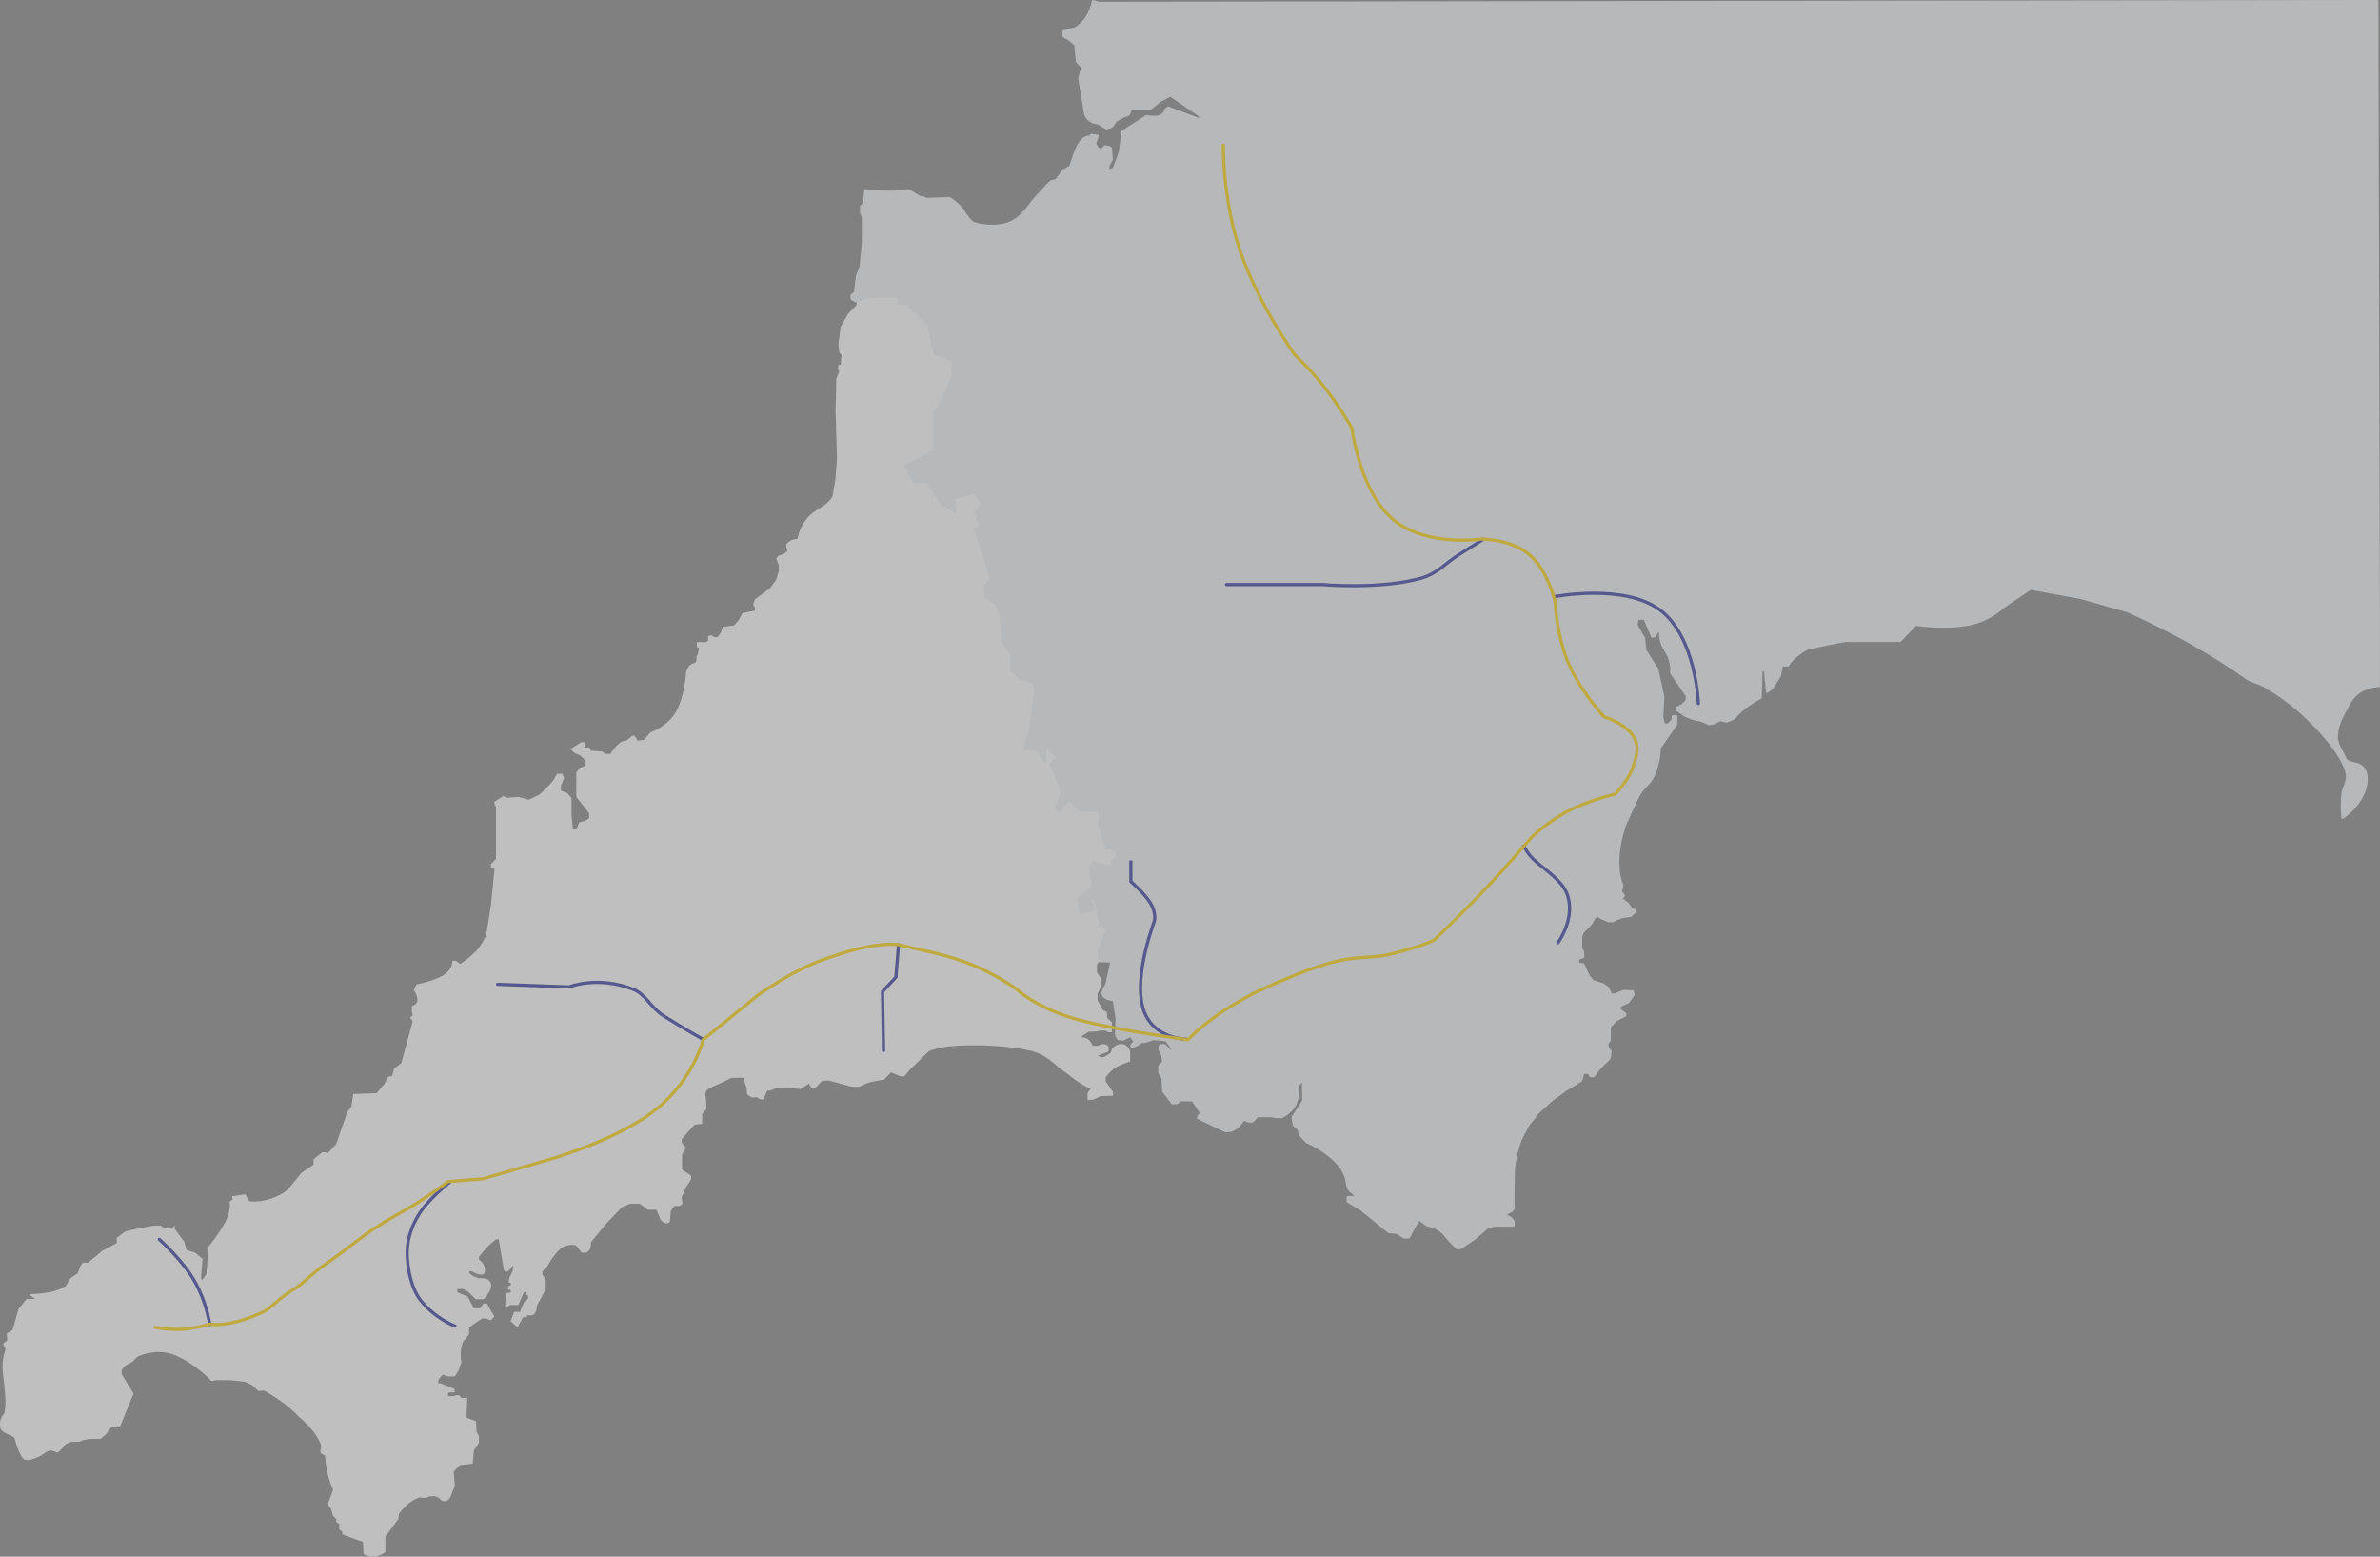 <svg xmlns="http://www.w3.org/2000/svg" viewBox="0 0 1481.894 968.949">
  <rect x="0" y="0" width="1481.894" height="968.949" fill="#808080" stroke="none"/>
  <defs>
    <style>
      .cls-1 {
        opacity: 0.496;
      }

      .cls-2 {
        fill: #fff;
        opacity: 0.997;
      }

      .cls-3 {
        fill: #edf0f4;
        stroke: #edf0f4;
        stroke-linejoin: bevel;
      }

      .cls-4, .cls-5, .cls-6 {
        fill: none;
        stroke-width: 2px;
      }

      .cls-4, .cls-5 {
        stroke: #2b319b;
      }

      .cls-4, .cls-6 {
        stroke-linecap: round;
      }

      .cls-6 {
        stroke: #ffd400;
      }
    </style>
  </defs>
  <g id="map" class="cls-1" transform="translate(-321.782 -22.484)">
    <path id="Map-2" data-name="Map" class="cls-2" d="M-5783.209,11612.642s2.792,10.32,5.605,12.916c1.837,1.7,6.11.342,10.5-1.812,1.937-.951,3.142-2.508,5.4-3.243a4.229,4.229,0,0,1,1.993,0c1.139.27,2.628,1.329,3.637.987,3.589-2.872,3.384-3.79,3.384-3.79l1.813-1.5,3-1.226a27.668,27.668,0,0,0,5.448-.184c.372-.051,1.042-.624,1.718-.814a24.017,24.017,0,0,0,2.538-.5c1.411-.484,8.511-.238,8.511-.238l3.166-2.665,3.73-4.923,1.87-.419.976.982,2.3-.275,6.632-16.489,1.929-4.462-7.346-12.059v-2.751l2.066-2.556,4.758-2.583,2.817-2.969s11.71-6.088,23.989-.834,22.275,15.887,22.275,15.887l2.749-.521h8.991l9.088,1,4.17,1.91,4.12,3.8,3.449-.282s12.518,6.485,21.3,15.854c7.062,5.925,12.009,12.278,13.834,16.854a6.07,6.07,0,0,1,0,4.762l.249,1.5,2.772,1.578a76.482,76.482,0,0,0,1.557,11.12,58.182,58.182,0,0,0,3.416,10.17l-2.185,5.811-.907,2.309.314,2.112,1.392,1.226,1.386,4.84,1.974,1.83v1.823l1.833,1.315v3.382l1.875,1.355v1.688l6.849,2.532,6.051,2.194.377,7.594a13.288,13.288,0,0,0,7.314,1.472,13.662,13.662,0,0,0,6.267-2.847v-9.534l8.063-10.976.424-3.313a48.066,48.066,0,0,1,5.638-6.076,23.7,23.7,0,0,1,7.124-4.029l2.1.274h2.063l1.952-.932,3.276-.126a15.855,15.855,0,0,1,2.926,1.32c.4.228.758.978,1.466,1.395a4.179,4.179,0,0,0,2.725.25c2.7-.515,3.672-5.024,3.672-5.024l1.791-4.438-.688-8.771,3.848-4.095,8-.834.731-8.133,3.133-4.975v-4.124l-1.513-2.687-.356-6.564-5.845-2.14.463-12.4-3.65.177-1.2-1.759h-2.917v.536h-4.223v-1.751l.875-.611h3.2v-2.1l-8.686-3.519h-1.418a4.929,4.929,0,0,1,.494-2.662,8.337,8.337,0,0,1,2.533-2.753l2.445,1.121h4.781l2.385-3.806,1.733-4.891a33.611,33.611,0,0,1-.366-6.963,20.76,20.76,0,0,1,1.4-5.856l3.74-4.67v-4.378l8.153-5.5h2.171l3.215,1.147,2.193-2.312-4.6-8.121h-2.221l-1.926,2.919h-4.061l-3.682-7.079-6.553-2.965v-1.991h3.678l3.245,1.991,4.52,4.384h4.994s5.192-5.3,4.58-9.251a4.388,4.388,0,0,0-2.575-3.205,10.167,10.167,0,0,0-4.938-.494l-3.536-1.313-2.448-1.874v-1.219h1.524s4.782,2.988,7.053,1.858c1.427-.726,1.415-3.642.184-6.152a9.468,9.468,0,0,0-2.776-3v-1.97a46.5,46.5,0,0,0,4.343-5.13c2.849-2.715,6.269-5.569,6.269-5.569h1.685s2.3,14.514,3.225,19.037c1.56,4.119,5.556-2.885,5.556-2.885v3.417l-2.209,4.233-.454,3.183,1.273.08v1.682l-1.577.559v2.105h1.577v1.793l-2.3.146-.824,3.214-.353,5.543h1.438l1.629-1.128h5.15l3.619-8.126h1.44l.211,2.133h.86v1.958l-2.512,2.2-1.48,3.49-.987,2.587h-3.7l-2.191,5.778,4.258,3.833,3.477-6.285h2.277l.379-1.2h3.163a4.72,4.72,0,0,0,2.154-2.439,6.755,6.755,0,0,0,.537-3.326l5.618-10.363v-6.51l-2.107-2.676v-2.035l3.073-3.114s4.158-7.871,8.554-11.143a11.489,11.489,0,0,1,9.276-1.912l3.577,4.559h2.989s1.04-.9,1.583-1.517c1.443-1.632,1.2-5.014,1.2-5.014l9.185-11.185,10.032-10.558,5.271-2.21h5.824l5.108,3.781h5.41l2.506,6.108a6.006,6.006,0,0,0,2.945,2.227,3.416,3.416,0,0,0,2.864-.847l.515-6.662,2.347-3.249h3.41l1.584-1.358-.534-3.973,2.536-6.016,3.352-5.167v-2.243l-5.626-3.972v-9.308l2.406-4.254-2.6-3.033v-2.347l8-8.869,4.729-.576v-6.088l2.667-3.121-.327-7.018s-2.321-4.492,3.971-6.781c2.382-1.007,3.9-1.717,5.856-2.631,3.447-1.609,6.09-2.976,6.09-2.976h7.262l2.068,6.163.336,3.989,2.662,2.01h3.654s2.2,1.994,3.848,1.131c.513-.27.532-1.179,1-2.146a20.64,20.64,0,0,0,1.095-2.835l3.737-.873,1.9-1.108h8.722l6.731.68,5.256-3.466.992,2.261,1.34.934,1.534-.408,4.231-4.393,4.013-.3,14.544,3.965h4.9a26.05,26.05,0,0,1,7.3-3.051c3.979-.916,7.936-1.411,7.936-1.411l4.228-4.573,5.861,2.536h2.547l3.049-3.82,12.17-11.914a54.219,54.219,0,0,1,15.012-3.123c13.392-1.117,34.125-.446,49.131,3.123,10.506,3.011,13.571,8.413,20.644,13.119,1.519,1.011,3.7,2.867,5.251,3.973a69.121,69.121,0,0,0,10.5,6.428l-1.809,2.716v4.2l3.694-.231,4.44-2.2,7.712-.226v-2.463l-4.5-6.492v-2.415a21.555,21.555,0,0,1,5.828-5.883,40.647,40.647,0,0,1,9.392-4.043v-6.519s-1.839-4.329-5.238-4.427-6.106,2.949-6.106,2.949l-.6,2.349s-3.042,2.6-5.033,2.925a3.044,3.044,0,0,1-2.943-.976l6.288-2.459s.748-2.249-.142-3.445-3.418-1.343-3.418-1.343l-3.095,1.126h-3.039a11.234,11.234,0,0,0-2.591-3.827,7.518,7.518,0,0,0-4.062-1.413v-.846l4.209-2.619,5.091-.145,1.92-.547h3.246l2.063,1.026h2.105v-6.214l-2.846-2.6-.441-3.84-2.347-1.171-3.31-6.046v-4.039l1.859-3.982v-6.028l-2.251-3.483v-4.644l1.273-1.965h7.605l-3.258,14.341s-3.726,3.993-1.92,6.883,6.582,2.918,6.582,2.918l1.848,11.382-.507,10.771,1.824,2.259,2.97.189,4.527-2.295,2.23,3.346-1.991,2.058.413,1.841,4.065-1.841,2.018-1.527,2.664-.308,4.4-1.6h2.309l6.049.727,4.255,5.8-1.732.493-3.337-3.519h-3.23l-.386,2.492,1.925,3.95.489,4.051-2.414,2.581v4.265l1.925,2.909.489,8.761,5.91,7.554,3.085-.349,1.781-1.487h7.83l4.92,7.832-1.454,1.44-.319,1.6,17.426,8.282,3.728-.322,3.749-2.223,3.731-4.795,3.285,1.3,2.441-.279,2.688-3.117h8.674l3.043.589h3.587s5.736-2.554,8.312-7.7,2.021-12.472,2.021-12.472l2.7-2.845v12.71l-6.544,10.306.766,4.919,3.077,2.631.7,3.344,4.343,4.614s12.644,5.959,19.054,13.019a23.475,23.475,0,0,1,6.225,14.99l1.391,2.091,3.474,2.854v.951h-4.864v2.962l8.463,5.1,17.318,14.039,5.334.6,4.19,2.788h3.287l2.912-5.858,3.254-5.366,5.042,3.76a21.148,21.148,0,0,1,8.927,4.006,34.216,34.216,0,0,1,4.448,4.81l5,5.318h2.345l8.5-5.655,9.02-7.616,3.98-.808h11.765v-3.021l-2-2.175-2.37-1.163v-1.417l2.9-1.053,1.47-1.72v-21.642s.136-15.556,8.78-29.479c7.845-12.85,22.6-21.924,22.6-21.924l10.611-6.6,1.429-4.846h3l1.109,2.072h2.172l1.52-2.072,5.021-5.741,2.669-2.175.917-1.759.543-4.139-1.46-1.832-.671-2.234,1.588-2.6v-8.225l4.342-4.41,5.277-2.5v-1.462l-3.93-3.034.647-1.478,4.979-2.338,3.6-4.739-.463-2.361-6.172-.205-5.329,2.309-2.186-.31-1.783-3.9a10.727,10.727,0,0,0-3.463-2.347c-2.088-.894-5.285-1.435-6.443-2.389-2.1-1.736-5.483-10.034-5.483-10.034l-3.275-.268v-2.946l3.275-1.031-.279-4.172-1.092-.76v-7.768l.906-2.594,5.131-5.344,2.419-3.956,1.663-1.183,3.3,2.2,3.29,1.426h3.051l2.235-1.426,3.557-1.247,5.121-.633,2.563-2.345v-1.58l-1.94-.7-2.23-3.4-3.779-2.7,1.381-2.224-1.979-2.4,1.078-3.967s-5.789-10.666,0-31.964c2.075-8.39,5.528-13.76,8.81-21.413,2.773-6.47,8.3-9.8,10.843-15.4a45.034,45.034,0,0,0,3.506-16.416l10.316-14.984v-5.3h-2.685v2.809l-2.806,2.487h-2.05l-1.219-4.447.67-12.489-3.741-17.616-7.406-11.547-.884-7.655-4.68-8.227.712-3.62h3.968l3.908,9.485.916,1.793,2.2-.637,1.27-2.514h1.514v3.719a20.074,20.074,0,0,0,1.558,4.888c1.2,2.481,3.313,5.273,4.262,8.359,1.673,5.441.872,8.521.872,8.521l9.954,14.366-.413,3.077-2.389,2.428-3.527,1.927.434,1.714,4.609,3.18,4.429,1.714,6.327,1.62,4.259,1.962,2.963-.419,4.293-2.068,3.973,1.02,4.755-2.114a34.268,34.268,0,0,1,6.5-6.607,79.19,79.19,0,0,1,10.127-6.342l.422-17.125h1.762l1.347,13.969,3.412-2.6,4.957-8.033,1.023-6.144h3.954s5.145-9.628,12.3-14.549,16.311-5.141,16.311-5.141l6.989-2.1V10718.77l-465.291.327-3.392-1.192a31.372,31.372,0,0,1-3.743,9.912,28.741,28.741,0,0,1-7.26,7.326l-7.432.934v4.163l2.776,1.366,4.655,3.682,1.017,10.523,3.254,3.466-1.879,7.547,2.9,16.743s.206,5.094,2.482,7.82,6.62,3.088,6.62,3.088l5.245,3.122,3.359-1.1,2.656-3.765,3.814-2.13,4.261-1.6,1.184-3.587h11.992l5.967-4.823,6.354-3.476,18.268,12.411v2.021l-19.429-7.291-1.912,1.158a5.177,5.177,0,0,1-3.28,4.112c-2.943,1.027-8.494,0-8.494,0l-14.909,9.724-1.8,12.76-3.7,10.356-2.948,1.3v-3.263l1.978-3.576-.54-7.626-4.076-.993-1.785,2.382-2.2-.632-1.655-3.11,1.655-5.046-4.356-.5-1.262,1.024s-2.853-.654-5.933,4.059-5.837,14.626-5.837,14.626l-4.523,2.658-4.384,5.682-3.539,1.012s-4.24,4.407-9.649,10.619c-5.347,6.141-9.591,13.6-17.879,15.771-5.482,1.434-15.306,1.6-20.926-1.02-4.131-4.3-6.146-8.538-9.062-11.354a19.735,19.735,0,0,0-5.673-3.879l-6.716.481h-7.337l-1.925-.785-2.091-.334-6.832-4.159a135.19,135.19,0,0,1-14.524.854,90.8,90.8,0,0,1-12.861-1.079l-.564,8.55-1.763,1.761v4.45l.989,2.525v15.553l-1.347,15.384-2.309,5.463-1.342,10.631-2.039,1.639v2.1l3.381,2.212-.407,1.951-4.944,4.964-4.673,8.163-1.433,10.9.582,5.229,1.335,1.452-.484,5.949-1.433.347-.306,2.523.888,1.135-1.91,5.019-.434,20.454.86,28.509-.86,12.847-1.979,11.437a18.044,18.044,0,0,1-4.629,4.932c-2.98,2.282-8,4.762-10.759,8.086a28.363,28.363,0,0,0-6.271,13.052l-4.323,1.138-2.714,2.143v1.982l.62,2.556-2.166,1.777-3.761,1.336-.922,1.927,1.557,3.594v3.648l-1.557,5.413-3.907,5.407-9.418,6.886-1.064,3.388,1.064,1.833v1.869l-7.7,1.457-2.652,4.832-2.681,2.9-7.025.9-1.249,3.731-1.865,2.6h-2.215l-1.9-1.159-1.823.578v2.774l-1.393.943h-5.683v2.94l1.4.8-.847,4.1-.783,1.016v2.976l-.886,1.06a7.249,7.249,0,0,0-3.689,2,10,10,0,0,0-1.925,4.531s-.915,15.083-6.432,24.257-15.634,12.437-15.634,12.437l-4.079,4.706-3.924.52-1.98-3.053h-1.4l-3.333,2.79a9.638,9.638,0,0,0-5.2,2.273,30.039,30.039,0,0,0-5.044,6.3h-3.044l-2.048-1.548-7.443-.542-.45-1.917h-3.157v-3.349h-2.039l-6.7,4.254,2.407,2.452,3.454,1.367,3.521,3.512v3.105l-3.521,1.219-2.259,2.934v15.253l7.983,10.141v3.1l-2.2,1.5-3.985,1.1-1.794,4.422h-2.084l-.916-9.082v-10.648l-2.832-3.086-3.711-1.322v-3.178l1.987-4.727-1.065-2.642h-3.333l-2.184,3.882-2.4,2.8-6.354,6.261-6.639,3.2-6.591-1.729-7.23.536-2-1.093-5.561,3.527v1.849l.907,1.326v32.431l-3.137,3.287v2l2.229.956-2.229,22.411-2.942,18.762a37.042,37.042,0,0,1-6.151,9.732,55.031,55.031,0,0,1-10.042,8.253l-2.823-2.044h-2.041s.339,5.158-5.346,8.865-17.084,5.967-17.084,5.967l-1.555,3.388,1.555,3.042s1.112,2.625.364,4.5-3.168,2.435-3.168,2.435v3.866l.543,1.832-1.668,1.657,1.668,2.093-7.181,26.166-4.521,3.4-1.121,4.5-2.54.592-2.2,4.28-4.974,5.911-14.524.473-1.071,7.659-2.491,3.329-7.095,20.218-4.945,5.433-3.416-.51-5.7,4.512v3.375l-7.515,5.044s-1.4,1.936-4.642,5.7c-1.713,2-3.738,5.369-8.143,7.676-11.41,5.977-19.742,4.277-19.742,4.277l-2.392-4.277-8.337,1.258.446,1.825-1.977,1.649s1.132,4.44-2.128,11.407-10.908,16.457-10.908,16.457l-1.376,17.1-2.353,3.352h-.878v-2.5l.878-10.344-4.692-3.911-5.264-1.562-1.466-5.205-5.963-8.063v-1.953l-1.979,1.953-4-.439-2.9-1.514h-4.294l-8.391,1.514-6.578,1.367-2.937.967-5.029,3.75v3.3l-9.111,4.878-8.7,7.256h-3.373l-1.483,2.229-1.6,4.384-4.479,3.028-3.063,5.024a32.509,32.509,0,0,1-9.506,3.671,74.425,74.425,0,0,1-13.04,1.247l1.078,1.231,2.581,1.769h-5.479l-4.976,6.291-3.679,13.087-3.722,2.194.493,4.105-2.594,2.058.352,2,.962.885v1.6s-1.617,2.991-1.759,10.4c.146,4.818,1.555,12.855,1.759,18.9a38.561,38.561,0,0,1-.7,9.9,9.5,9.5,0,0,0-2.164,9.516c1.465,2.357,3.987,3.075,6.077,4A6.359,6.359,0,0,1-5783.209,11612.642Z" transform="translate(6114 -10695.001)"/>
    <path id="Devon" class="cls-3" d="M-5236.847,10905.151l9.387-2.589h17.214v4.187h5.074l13.412,12.227,3.848,18.67,11.306,3.792v10.422l-6.97,16.453-4.336,6.421v23.224l-18.051,9.535,5.377,10.118h8.826l8.184,13.722,8.982,5.162v-8.991l11.984-3.233,4.641,7.063-4.641,5.162,1.84,4.5,1.043,3.581-2.883,2.062,9.868,30.086-3.5,5.164v7.4l6.56,3.828,3.424,9.375.7,14.183,5.573,7.87v10.687l6.281,5.12,7.407,1.763,1.2,5.279-3.487,26.642-2.864,4.412v5.593h7.168l5.668,8.241v-9.96l6.957,6.188-3.808,4.777,6.956,16.849-3.733,10.563,2.624,2.5,5.845-8.077,6.438,7.244h11.092l1.44,2.735-.794,4.973,5,15.715,5.778,1.25v4.2l-2.86,2.688v2.644h-2.917l-8.317-2.644-2.367,5.144,2.367,9.829-9.585,8.549,1.815,8.954,8.872-2.768-2.857-6.187h2.857l2.213,10.834.794,4.664,4.207,2.92-5,13.582.247,6.467,7.678.227-3.164,14.3s-3.163,4.151-2.079,6.61,6.743,3.251,6.743,3.251l1.754,10.97-.357,10.731,1.569,2.446,3.033.315,4.568-2.252,2.178,3.241-1.905,2.349.565,1.425,3.331-1.425,2.668-1.824,2.475-.228,4.859-1.6,4.79.315,3.35.608,3.994,5.521-1.432.577-3.5-3.587h-3.1l-.486,2.685,1.772,3.607.641,4.225-2.414,2.613v4.249l1.927,3.081.486,8.483,5.853,7.614,3.061-.229,1.807-1.674h7.708l5.112,7.786-1.578,1.73-.252,1.506,17.3,8.3,3.872-.405,3.839-2.272,3.756-4.67,2.43,1.105,1.035.173,1.736-.173,1.128-.887,1.935-2.337h8.8l3.038.61h3.24s6.074-2.656,8.663-7.9,1.933-12.323,1.933-12.323l2.6-2.594.2,12.349-6.7,10.466.833,4.947,2.914,2.5.874,3.524,4.3,4.609a56.606,56.606,0,0,1,18.76,12.784,24.406,24.406,0,0,1,5.5,9.468c.53,1.816,1.167,5.79,1.167,5.79l1.278,1.992,3.536,2.942-.353.857h-4.461v3.08l8.377,4.993,17.317,14.065,5.173.528,4.309,2.792h3.229l2.887-5.511,3.307-5.687,4.964,3.751a19.443,19.443,0,0,1,8.765,3.749c1.759,1.281,3.166,3.634,4.965,5.479,2.395,2.452,4.768,4.909,4.768,4.909h2.376l8.8-5.929,8.64-7.4,4.107-.7h11.643v-2.933l-1.944-2.3-2.317-1.057v-1.444l2.865-1.223,1.4-1.672s-.263-5.2,0-14.087c.1-3.247-.05-7.583.371-12.046a71.54,71.54,0,0,1,2.193-11.049,44.87,44.87,0,0,1,3.418-8.931c.515-1,1.408-2.369,1.967-3.655,1.14-2.628,3.978-5.361,5.62-7.842,1.969-2.979,5.215-5.136,7.687-7.677,2.812-2.894,6.592-5.082,9.464-7.267,3.109-2.365,5.587-3.511,7.785-4.95,1.964-1.288,3.505-2.164,3.505-2.164l1.431-4.742h2.962l1.215,2.029h2.168l2.672-3.715,3.5-3.76,2.916-2.581,1.012-1.687.542-4.1-1.554-1.832-.588-2.388,1.6-2.476v-8.2l4.04-4.252,5.607-2.785v-1.292l-3.939-3.043.749-1.678,4.993-2.287,3.411-4.781-.537-2.276-6.022-.213-3.791,1.569-1.494.739-2.346-.259-1.764-3.927-3.147-2.245-6.29-2-2.608-3.193-3.372-7.3-3.074-.328-.173-2.732,3.248-1.241-.167-3.768-1.147-1.245v-7.59l.853-2.585,5.208-5.336,2.4-4.1,1.5-1.072,2.954,1.876,3.893,1.568h2.921l2.356-1.326,3.611-1.187,5.025-.714,2.56-2.339-.148-1.617-1.67-.413-2.611-3.719-3.559-2.649,1.363-2.055-1.936-2.44.976-3.836s-4.988-10.139-.976-28.276a72.822,72.822,0,0,1,2.932-10c.592-1.557,1.425-3.019,2.142-4.741,1-2.416,2.057-4.56,3.145-6.9a67.005,67.005,0,0,1,3.348-6.76,29.024,29.024,0,0,1,4.494-5.595,22.858,22.858,0,0,0,5.569-9.129,51.682,51.682,0,0,0,2.294-9.9,25.643,25.643,0,0,0,.212-4.06l6.2-9.011,4.167-6.013v-5.13h-2.587v2.256l-2.7,2.874h-2.351l-1.14-4.492.721-12.465-3.681-17.321-7.5-11.686-.832-7.645-4.666-8.172.676-3.75h3.99l4.854,11.271,1.9-.6,1.473-2.692h1.392l.14,3.674,1.286,4.609,3.894,6.953,1.334,4.294.47,3.747-.3,2.248,9.961,14.51-.313,2.8-2.513,2.567-3.508,1.894.315,1.61,4.966,3.518,3.882,1.557,3.414.939,3.229.667,4.312,1.988,2.83-.437,4.4-2.017,3.855.945,4.824-2.087a42.421,42.421,0,0,1,6.275-6.308,70.076,70.076,0,0,1,10.259-6.536l.5-16.736.844-.59.976.378,1.375,13.528,3.33-2.424,5.025-8.013,1.069-6.208h3.968s1.276-3.877,10.149-9.482c2-1.267,9.145-2.523,12.659-3.309,3.031-.679,12.621-2.464,12.621-2.464h34.169l9.687-10.044s17.968,2.618,32.222,0a44.666,44.666,0,0,0,22.473-11.1l16.814-11.291,31.576,5.76,28.45,8.126s39.689,16.92,74.108,41.637c3.208,2.3,7.007,2.676,11.248,5.048a140.771,140.771,0,0,1,21.671,15.348c8.787,7.676,24.727,24.039,28.963,36.466,2.413,7.078-1.2,9.547-1.936,14.856a72.206,72.206,0,0,0,0,15.472s15.309-9.646,15.346-24.62c.008-3.256-.813-6.736-4.437-8.715-2.547-1.39-7.869-1.184-8.974-4.177-1.167-3.162-4.964-8.4-5.12-12.339-.358-8.994,5.568-17.089,6.917-20.114,5.58-12.522,19.214-12.177,19.214-12.177v-35.113l-.943-391.632-796.006,1.118-4-1.118a33.449,33.449,0,0,1-.968,3.5c-.861,2.538-2.3,6.637-5.381,9.558-1.29,1.225-2.874,3.014-4.634,3.869a13.128,13.128,0,0,1-3.568.684c-2.2.405-3.807.571-3.807.571v4.108l2.579,1.3,4.8,3.862.908,10.411,3.309,3.611-1.823,6.884,3.707,22.317a9.768,9.768,0,0,0,3.214,4.221,12.1,12.1,0,0,0,5.057,1.576l5.065,3.127,3.575-1.09,2.587-3.782,3.749-2.073,4.313-1.8,1.275-3.354h11.719l6.059-4.849,6.514-3.506,18.255,12.47v1.993l-19.42-7.347-1.92,1.154a6.238,6.238,0,0,1-1.068,2.437,6.411,6.411,0,0,1-2.631,1.758,11.98,11.98,0,0,1-4.47.39,23.136,23.136,0,0,1-3.572-.39l-15.054,9.642-1.667,12.795-3.732,10.205-3.047,1.329v-3.12l2.109-3.566-.6-7.26-1.24-.778-2.69-.511-2.025,2.183-1.614-.32-.84-.888-1.4-2.374,1.658-5.074-4.126-.553-1.286,1.095s-3.425-.436-6.355,4.284-5.484,14.191-5.484,14.191l-4.509,2.691-4.316,5.807-3.457.949s-5.118,5.033-10.261,11.057c-2.87,3.362-5.75,7.662-9.4,10.887a22.627,22.627,0,0,1-11.687,5.236c-4.7.739-11.817.354-16.63-1.456a9.284,9.284,0,0,1-2.718-2.48c-1.988-2.257-3.721-5.567-5.712-7.651-4.017-4.2-6.736-5.314-6.736-5.314l-14.042.557-2.075-1-2.2-.257-7.046-4.293a85.446,85.446,0,0,1-12.9,1.062,116.347,116.347,0,0,1-14.17-1.062l-.664,8.347-1.937,1.954v4.034l1.125,2.82v15.7l-.808,8.582-.619,6.638-2.185,5.326-.271,1.884-1.026,8.563-2.275,1.986.34,2.345Z" transform="translate(6091.291 -10695.004)"/>
    <g id="Small_paths" data-name="Small paths" transform="translate(421.001 358.084)">
      <path id="Path_146" data-name="Path 146" class="cls-4" d="M-4995.845,11095.705h59.534s35.478,3.144,61.052-3.774c10.716-2.9,15.792-9.545,23.541-14.433,10.238-6.454,15.816-10.051,15.816-10.051" transform="translate(5660.276 -11067.447)"/>
      <path id="Path_147" data-name="Path 147" class="cls-4" d="M-4782.849,11104.692s43.9-8.542,66.139,8.471,23.618,57.979,23.618,57.979" transform="translate(5651.37 -11068.872)"/>
      <path id="Path_148" data-name="Path 148" class="cls-5" d="M-4781.913,11327.36s11.534-15.064,6.209-30.475c-2.955-8.551-13.273-14.977-20.165-21.191a31.107,31.107,0,0,1-7.343-9.97" transform="translate(5652.361 -11075.595)"/>
      <path id="Path_149" data-name="Path 149" class="cls-5" d="M-5057.913,11275.98v13.177s8.815,7.584,12.451,13.815,2.087,11.113,2.087,11.113-12.591,32.822-7.183,53.128,27.625,20.051,27.625,20.051" transform="translate(5662.827 -11076.015)"/>
      <path id="Path_150" data-name="Path 150" class="cls-4" d="M-5209.221,11331.125l-1.628,20.12-8.335,8.959.649,36.606" transform="translate(5669.453 -11078.57)"/>
      <path id="Path_151" data-name="Path 151" class="cls-4" d="M-5469.156,11356.37l44.57,1.608s17.5-7.171,39.593,1.362c8.331,3.219,10.992,11.42,19.175,16.6,12.878,8.153,24.7,14.723,24.7,14.723" transform="translate(5679.724 -11079.27)"/>
      <path id="Path_152" data-name="Path 152" class="cls-4" d="M-5501.006,11484.59a120.233,120.233,0,0,0-14.57,13.75c-7.44,8.457-12.636,19.984-12.221,32.051.283,8.2,2.4,19.72,7.528,26.856,8.592,11.95,22.243,17.188,22.243,17.188" transform="translate(5682.135 -11084.609)"/>
      <path id="Path_153" data-name="Path 153" class="cls-4" d="M-5688.747,11522s13.736,12.114,21.587,25.382a83.277,83.277,0,0,1,9.818,27.688" transform="translate(5688.747 -11086.125)"/>
    </g>
    <path id="Main_Path" data-name="Main Path" class="cls-6" d="M-5691.6,11547.578a73.318,73.318,0,0,0,14.551,1.265c8.9,0,19.613-3.284,19.613-3.284s11.685,2.335,32.363-7.188c6.176-2.844,10.438-8.842,19.341-14.166,6.714-4.016,12.8-10.976,20.734-16.279,8.807-5.891,19.691-14.951,28.828-21.093,11.054-7.432,18.685-10.965,27.017-16.208,10.531-6.626,20.106-13.813,20.106-13.813l21.568-1.705,40.85-11.878s41.609-11.645,65.946-30.522,30.444-44.246,30.444-44.246l34.342-27.836s24.6-17.824,46.8-24.059c28.058-9.948,41.386-7,41.386-7l19.5,4.5a171.063,171.063,0,0,1,27.607,8.694,161.282,161.282,0,0,1,24.88,13.77s13.045,12.8,40.358,19.892,67.015,12.044,67.015,12.044,17.483-19.38,53.844-34.779c10.647-4.509,25.932-11.2,41.242-14.573,10.545-2.324,21.263-1.54,29.911-3.6,19.769-4.721,28.136-8.944,28.136-8.944s15.047-14.143,30.176-29.982,30.535-34.041,30.535-34.041a109.456,109.456,0,0,1,23.118-16.521c13.024-6.718,28.979-10.349,28.979-10.349s7.868-7.863,11.038-16.662,2.95-13.342,1.654-16.682-4.043-6.652-8.921-9.886a44.158,44.158,0,0,0-10.608-4.89s-14.53-15.467-22.142-33.237-8.308-37.848-8.308-37.848-3.985-19.176-15.8-29.577-30.6-10-30.6-10-34.35,5.042-54.858-12.481-25.408-56.645-25.408-56.645a242.8,242.8,0,0,0-16.488-24.709,199.959,199.959,0,0,0-18.88-20.7s-21.874-30.213-33.516-62.9-11.157-67.655-11.157-67.655" transform="translate(6109.866 -10698.858)"/>
  </g>
</svg>
